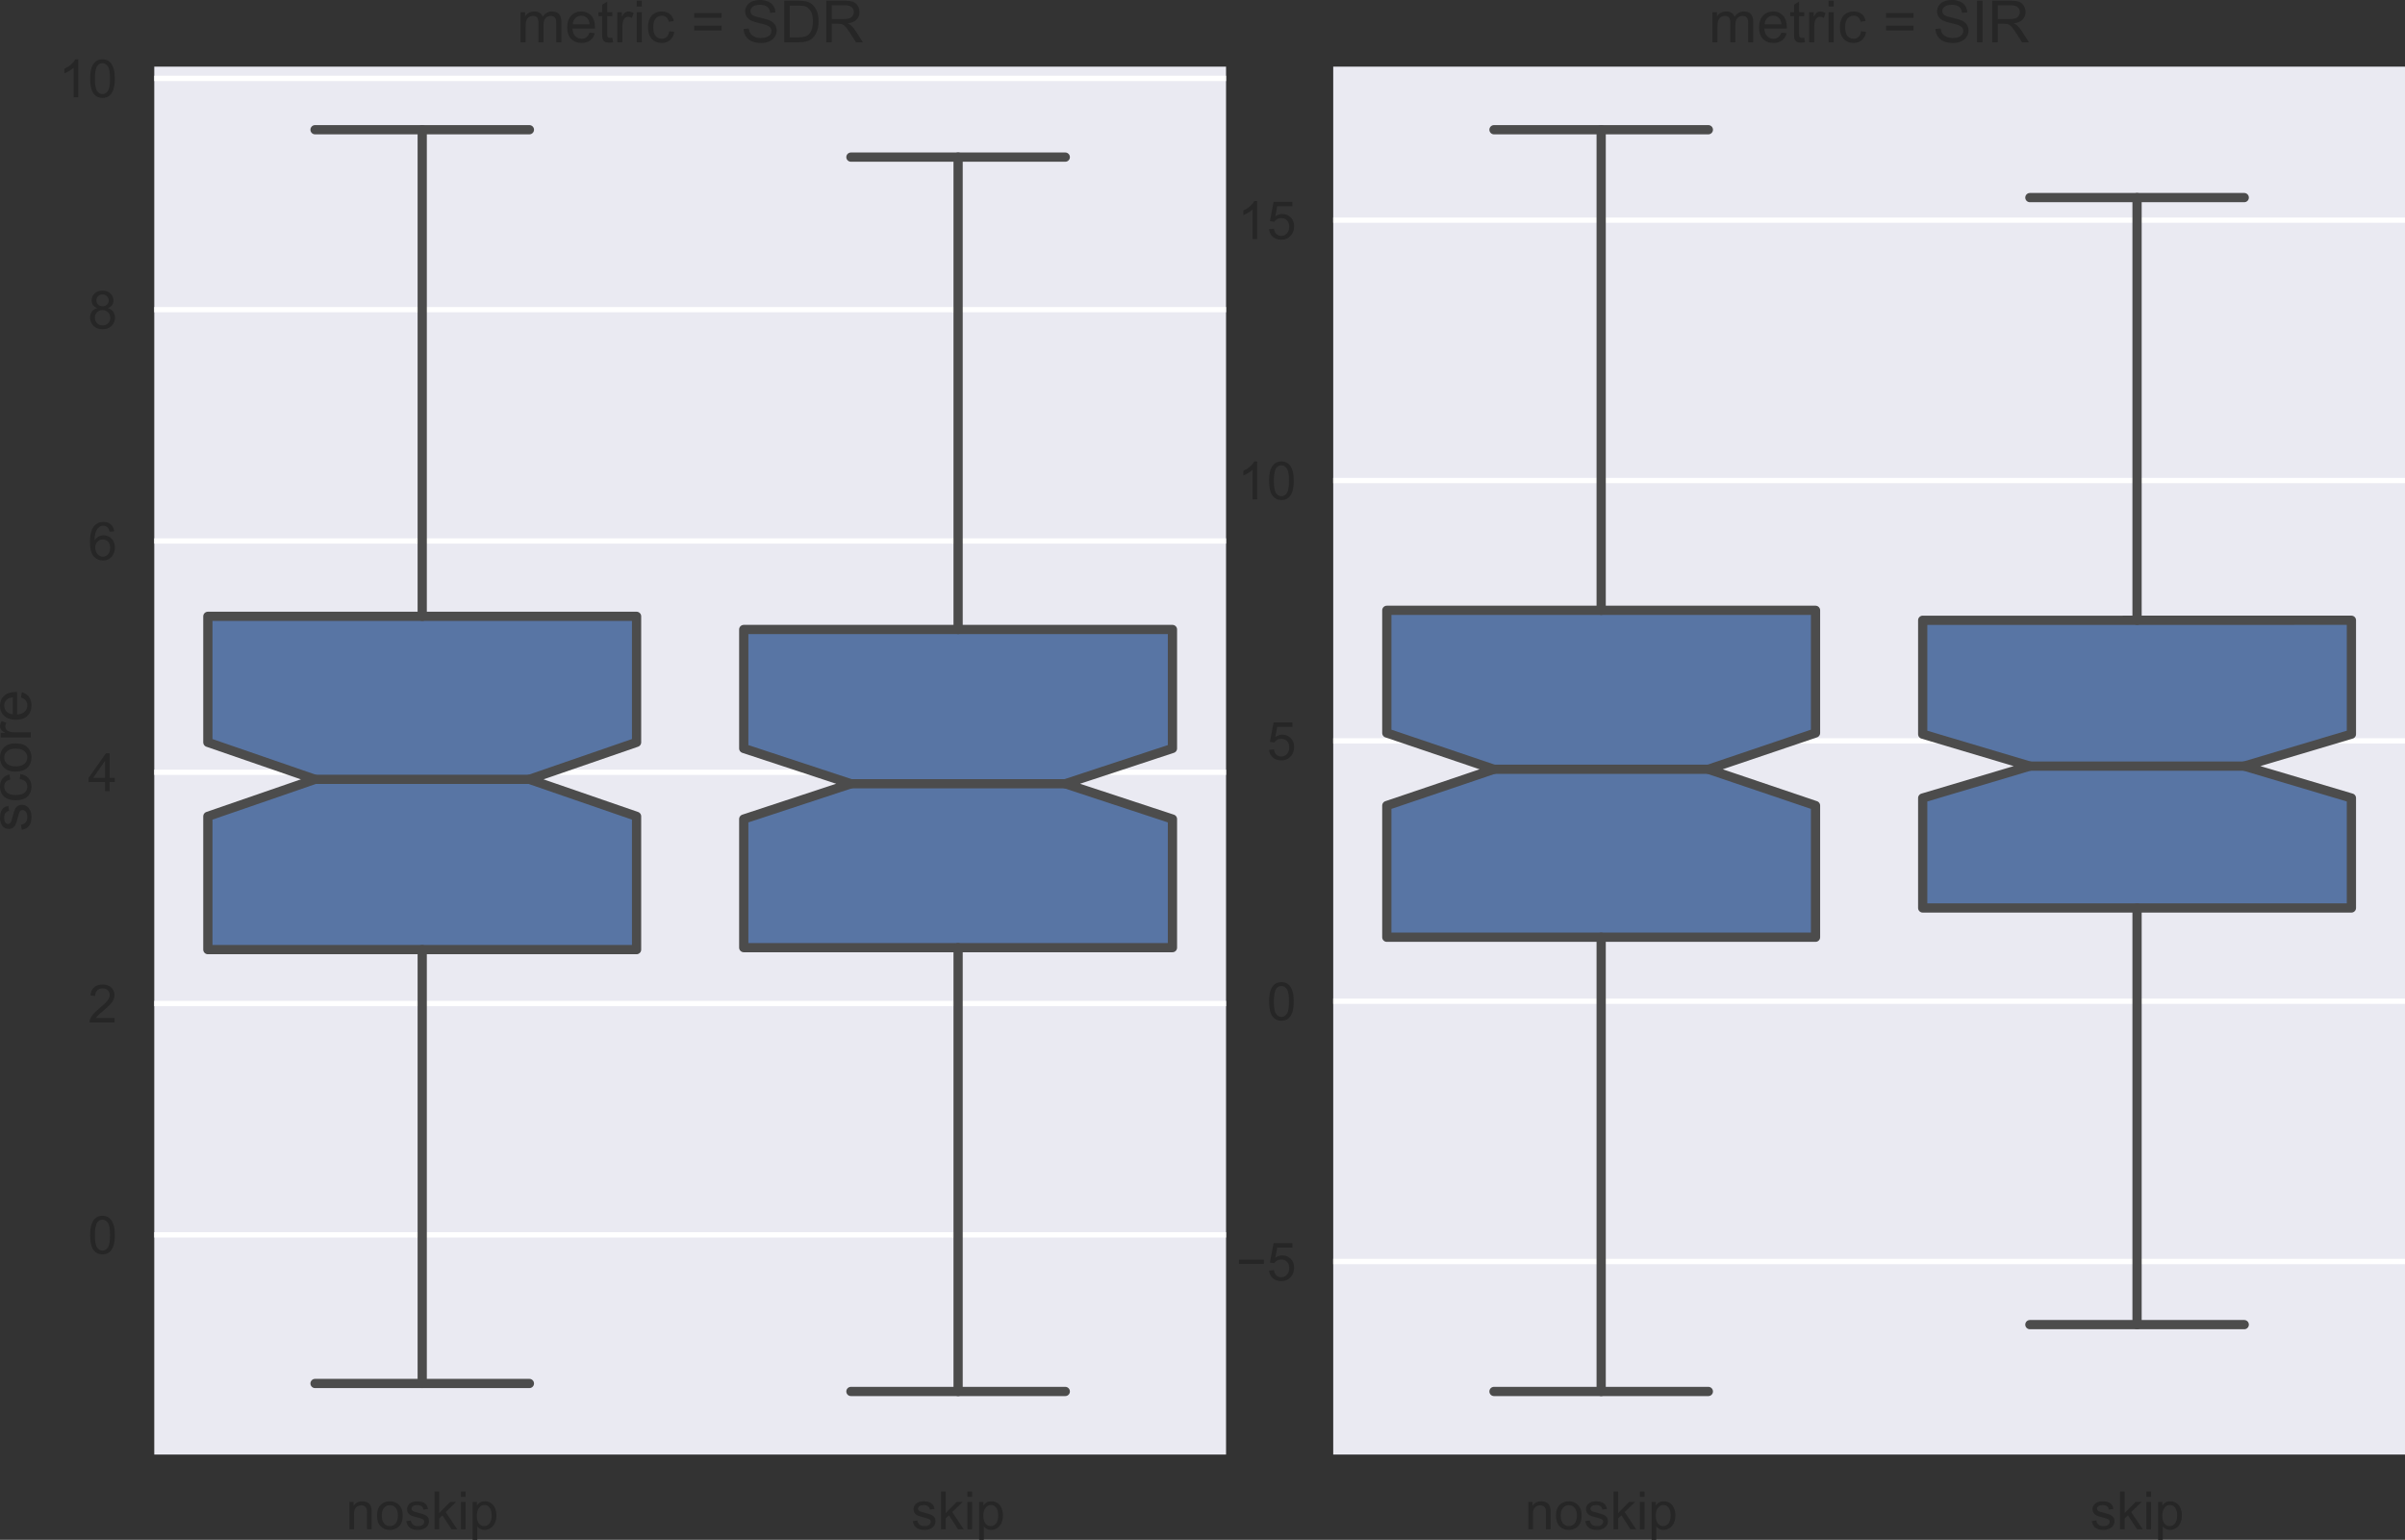 <?xml version="1.0" encoding="UTF-8" standalone="no"?>
<!-- Created with matplotlib (http://matplotlib.org/) -->

<svg
   xmlns:dc="http://purl.org/dc/elements/1.1/"
   xmlns:cc="http://creativecommons.org/ns#"
   xmlns:rdf="http://www.w3.org/1999/02/22-rdf-syntax-ns#"
   xmlns:svg="http://www.w3.org/2000/svg"
   xmlns="http://www.w3.org/2000/svg"
   xmlns:xlink="http://www.w3.org/1999/xlink"
   xmlns:sodipodi="http://sodipodi.sourceforge.net/DTD/sodipodi-0.dtd"
   xmlns:inkscape="http://www.inkscape.org/namespaces/inkscape"
   height="379.163pt"
   version="1.1"
   viewBox="0 0 592.152 379.163"
   width="592.152pt"
   id="svg839"
   sodipodi:docname="boxplot.svg"
   inkscape:version="0.92.3 (2405546, 2018-03-11)">
  <rect x="0" y="0" width="592.152" height="379.163" fill="#333333" stroke="none"/>
  <sodipodi:namedview
     pagecolor="#ffffff"
     bordercolor="#666666"
     borderopacity="1"
     objecttolerance="10"
     gridtolerance="10"
     guidetolerance="10"
     inkscape:pageopacity="0"
     inkscape:pageshadow="2"
     inkscape:window-width="1375"
     inkscape:window-height="869"
     id="namedview841"
     showgrid="false"
     inkscape:zoom="0.83210041"
     inkscape:cx="493.73553"
     inkscape:cy="181.50574"
     inkscape:window-x="57"
     inkscape:window-y="27"
     inkscape:window-maximized="0"
     inkscape:current-layer="figure_1" />
  <defs
     id="defs4"
     style="stroke-linecap:butt;stroke-linejoin:round">
    <style
       type="text/css"
       id="style2">
*{stroke-linecap:butt;stroke-linejoin:round;}
  </style>
  </defs>
  <g
     id="figure_1"
     style="stroke-linecap:butt;stroke-linejoin:round"
     transform="translate(-9.852,-7.026)">
    <g
       id="axes_1"
       style="stroke-linecap:butt;stroke-linejoin:round">
      <g
         id="patch_2"
         style="stroke-linecap:butt;stroke-linejoin:round">
        <path
           d="M 47.836,365.2 H 311.726 V 23.436 H 47.836 Z"
           style="fill:#eaeaf2;stroke-linecap:butt;stroke-linejoin:round"
           id="path9"
           inkscape:connector-curvature="0" />
      </g>
      <g
         id="matplotlib.axis_1"
         style="stroke-linecap:butt;stroke-linejoin:round">
        <g
           id="xtick_1"
           style="stroke-linecap:butt;stroke-linejoin:round">
          <g
             id="line2d_1"
             style="stroke-linecap:butt;stroke-linejoin:round" />
          <g
             id="text_1"
             style="stroke-linecap:butt;stroke-linejoin:round">
            <!-- noskip -->
            <defs
               id="defs19">
              <path
                 d="M 6.594,0 V 51.859 H 14.5 v -7.375 q 5.719,8.547 16.5,8.547 4.688,0 8.625,-1.688 3.938,-1.688 5.891,-4.422 Q 47.469,44.188 48.25,40.438 48.734,37.984 48.734,31.891 V 0 H 39.938 v 31.547 q 0,5.375 -1.031,8.031 -1.016,2.656 -3.625,4.234 -2.609,1.594 -6.125,1.594 -5.625,0 -9.703,-3.562 Q 15.375,38.281 15.375,28.328 V 0 Z"
                 id="ArialMT-6e"
                 inkscape:connector-curvature="0"
                 style="stroke-linecap:butt;stroke-linejoin:round" />
              <path
                 d="m 3.328,25.922 q 0,14.406 8,21.344 6.688,5.766 16.312,5.766 10.688,0 17.469,-7.016 6.797,-7 6.797,-19.359 0,-10 -3,-15.75 -3,-5.734 -8.75,-8.906 Q 34.422,-1.172 27.641,-1.172 16.75,-1.172 10.031,5.812 3.328,12.797 3.328,25.922 Z m 9.031,0 q 0,-9.953 4.344,-14.906 4.344,-4.953 10.938,-4.953 6.547,0 10.891,4.969 4.344,4.984 4.344,15.188 0,9.625 -4.375,14.578 Q 34.125,45.75 27.641,45.75 q -6.594,0 -10.938,-4.938 -4.344,-4.922 -4.344,-14.891 z"
                 id="ArialMT-6f"
                 inkscape:connector-curvature="0"
                 style="stroke-linecap:butt;stroke-linejoin:round" />
              <path
                 d="m 3.078,15.484 8.688,1.359 Q 12.5,11.625 15.844,8.844 19.188,6.062 25.203,6.062 q 6.047,0 8.969,2.453 2.938,2.469 2.938,5.797 0,2.969 -2.594,4.688 Q 32.719,20.172 25.531,21.969 15.875,24.422 12.141,26.203 8.406,27.984 6.469,31.125 q -1.922,3.156 -1.922,6.969 0,3.453 1.578,6.406 1.594,2.969 4.328,4.922 2.047,1.5 5.578,2.547 3.547,1.062 7.609,1.062 6.094,0 10.703,-1.766 4.625,-1.75 6.812,-4.766 2.203,-3 3.031,-8.016 L 35.594,37.312 q -0.578,4 -3.391,6.234 -2.812,2.25 -7.938,2.25 -6.047,0 -8.641,-2 -2.594,-2 -2.594,-4.688 0,-1.703 1.078,-3.078 1.078,-1.406 3.375,-2.344 1.312,-0.484 7.766,-2.234 9.328,-2.5 13,-4.094 3.688,-1.578 5.781,-4.609 2.109,-3.016 2.109,-7.516 0,-4.391 -2.562,-8.281 -2.562,-3.875 -7.406,-6 -4.828,-2.125 -10.922,-2.125 -10.109,0 -15.406,4.203 -5.297,4.203 -6.766,12.453 z"
                 id="ArialMT-73"
                 inkscape:connector-curvature="0"
                 style="stroke-linecap:butt;stroke-linejoin:round" />
              <path
                 d="M 6.641,0 V 71.578 H 15.438 v -40.812 l 20.797,21.094 h 11.375 L 27.781,32.625 49.609,0 H 38.766 L 21.625,26.516 15.438,20.562 V 0 Z"
                 id="ArialMT-6b"
                 inkscape:connector-curvature="0"
                 style="stroke-linecap:butt;stroke-linejoin:round" />
              <path
                 d="M 6.641,61.469 V 71.578 H 15.438 V 61.469 Z M 6.641,0 V 51.859 H 15.438 V 0 Z"
                 id="ArialMT-69"
                 inkscape:connector-curvature="0"
                 style="stroke-linecap:butt;stroke-linejoin:round" />
              <path
                 d="m 6.594,-19.875 v 71.734 h 8 V 45.125 Q 17.438,49.078 21,51.047 q 3.562,1.984 8.641,1.984 6.641,0 11.719,-3.422 5.078,-3.422 7.656,-9.656 2.594,-6.219 2.594,-13.641 0,-7.953 -2.859,-14.328 Q 45.906,5.609 40.453,2.219 35.016,-1.172 29,-1.172 q -4.391,0 -7.891,1.859 Q 17.625,2.547 15.375,5.375 v -25.25 z m 7.953,45.516 q 0,-10.016 4.047,-14.797 4.062,-4.781 9.828,-4.781 5.859,0 10.031,4.953 Q 42.625,15.969 42.625,26.375 q 0,9.906 -4.078,14.828 -4.078,4.938 -9.734,4.938 -5.625,0 -9.953,-5.25 -4.312,-5.25 -4.312,-15.25 z"
                 id="ArialMT-70"
                 inkscape:connector-curvature="0"
                 style="stroke-linecap:butt;stroke-linejoin:round" />
            </defs>
            <g
               style="fill:#262626;stroke-linecap:butt;stroke-linejoin:round"
               transform="matrix(0.13,0,0,-0.13,95.021,383.605)"
               id="g33">
              <use
                 xlink:href="#ArialMT-6e"
                 id="use21"
                 style="stroke-linecap:butt;stroke-linejoin:round"
                 x="0"
                 y="0"
                 width="100%"
                 height="100%" />
              <use
                 x="55.615"
                 xlink:href="#ArialMT-6f"
                 id="use23"
                 style="stroke-linecap:butt;stroke-linejoin:round"
                 y="0"
                 width="100%"
                 height="100%" />
              <use
                 x="111.23"
                 xlink:href="#ArialMT-73"
                 id="use25"
                 style="stroke-linecap:butt;stroke-linejoin:round"
                 y="0"
                 width="100%"
                 height="100%" />
              <use
                 x="161.23"
                 xlink:href="#ArialMT-6b"
                 id="use27"
                 style="stroke-linecap:butt;stroke-linejoin:round"
                 y="0"
                 width="100%"
                 height="100%" />
              <use
                 x="211.23"
                 xlink:href="#ArialMT-69"
                 id="use29"
                 style="stroke-linecap:butt;stroke-linejoin:round"
                 y="0"
                 width="100%"
                 height="100%" />
              <use
                 x="233.447"
                 xlink:href="#ArialMT-70"
                 id="use31"
                 style="stroke-linecap:butt;stroke-linejoin:round"
                 y="0"
                 width="100%"
                 height="100%" />
            </g>
          </g>
        </g>
        <g
           id="xtick_2"
           style="stroke-linecap:butt;stroke-linejoin:round">
          <g
             id="line2d_2"
             style="stroke-linecap:butt;stroke-linejoin:round" />
          <g
             id="text_2"
             style="stroke-linecap:butt;stroke-linejoin:round">
            <!-- skip -->
            <g
               style="fill:#262626;stroke-linecap:butt;stroke-linejoin:round"
               transform="matrix(0.13,0,0,-0.13,234.194,383.605)"
               id="g46">
              <use
                 xlink:href="#ArialMT-73"
                 id="use38"
                 style="stroke-linecap:butt;stroke-linejoin:round"
                 x="0"
                 y="0"
                 width="100%"
                 height="100%" />
              <use
                 x="50"
                 xlink:href="#ArialMT-6b"
                 id="use40"
                 style="stroke-linecap:butt;stroke-linejoin:round"
                 y="0"
                 width="100%"
                 height="100%" />
              <use
                 x="100"
                 xlink:href="#ArialMT-69"
                 id="use42"
                 style="stroke-linecap:butt;stroke-linejoin:round"
                 y="0"
                 width="100%"
                 height="100%" />
              <use
                 x="122.217"
                 xlink:href="#ArialMT-70"
                 id="use44"
                 style="stroke-linecap:butt;stroke-linejoin:round"
                 y="0"
                 width="100%"
                 height="100%" />
            </g>
          </g>
        </g>
      </g>
      <g
         id="matplotlib.axis_2"
         style="stroke-linecap:butt;stroke-linejoin:round">
        <g
           id="ytick_1"
           style="stroke-linecap:butt;stroke-linejoin:round">
          <g
             id="line2d_3"
             style="stroke-linecap:butt;stroke-linejoin:round">
            <path
               clip-path="url(#pfa8bfcc2d1)"
               d="M 47.836,311.099 H 311.726"
               style="fill:none;stroke:#ffffff;stroke-width:1.3;stroke-linecap:round;stroke-linejoin:round"
               id="path73"
               inkscape:connector-curvature="0" />
          </g>
          <g
             id="line2d_4"
             style="stroke-linecap:butt;stroke-linejoin:round" />
          <g
             id="text_4"
             style="stroke-linecap:butt;stroke-linejoin:round">
            <!-- 0 -->
            <defs
               id="defs78">
              <path
                 d="m 4.156,35.297 q 0,12.703 2.609,20.438 2.609,7.75 7.75,11.938 5.156,4.203 12.969,4.203 5.766,0 10.109,-2.328 4.344,-2.312 7.172,-6.688 Q 47.609,58.5 49.219,52.219 q 1.609,-6.266 1.609,-16.922 0,-12.594 -2.594,-20.328 Q 45.656,7.234 40.5,3 35.359,-1.219 27.484,-1.219 q -10.344,0 -16.25,7.422 -7.078,8.938 -7.078,29.094 z m 9.031,0 q 0,-17.625 4.125,-23.469 Q 21.438,6 27.484,6 q 6.062,0 10.188,5.859 4.125,5.859 4.125,23.438 0,17.688 -4.125,23.484 -4.125,5.812 -10.281,5.812 -6.047,0 -9.672,-5.125 Q 13.188,52.938 13.188,35.297 Z"
                 id="ArialMT-30"
                 inkscape:connector-curvature="0"
                 style="stroke-linecap:butt;stroke-linejoin:round" />
            </defs>
            <g
               style="fill:#262626;stroke-linecap:butt;stroke-linejoin:round"
               transform="matrix(0.13,0,0,-0.13,31.507,315.752)"
               id="g82">
              <use
                 xlink:href="#ArialMT-30"
                 id="use80"
                 style="stroke-linecap:butt;stroke-linejoin:round"
                 x="0"
                 y="0"
                 width="100%"
                 height="100%" />
            </g>
          </g>
        </g>
        <g
           id="ytick_2"
           style="stroke-linecap:butt;stroke-linejoin:round">
          <g
             id="line2d_5"
             style="stroke-linecap:butt;stroke-linejoin:round">
            <path
               clip-path="url(#pfa8bfcc2d1)"
               d="M 47.836,254.145 H 311.726"
               style="fill:none;stroke:#ffffff;stroke-width:1.3;stroke-linecap:round;stroke-linejoin:round"
               id="path86"
               inkscape:connector-curvature="0" />
          </g>
          <g
             id="line2d_6"
             style="stroke-linecap:butt;stroke-linejoin:round" />
          <g
             id="text_5"
             style="stroke-linecap:butt;stroke-linejoin:round">
            <!-- 2 -->
            <defs
               id="defs91">
              <path
                 d="M 50.344,8.453 V 0 H 3.031 Q 2.938,3.172 4.047,6.109 5.859,10.938 9.828,15.625 13.812,20.312 21.344,26.469 q 11.672,9.562 15.766,15.156 4.109,5.594 4.109,10.578 0,5.219 -3.75,8.797 -3.734,3.594 -9.734,3.594 -6.344,0 -10.156,-3.812 Q 13.766,56.984 13.719,50.25 L 4.688,51.172 q 0.922,10.109 6.969,15.406 6.062,5.297 16.281,5.297 10.297,0 16.297,-5.719 Q 50.25,60.453 50.25,52 50.25,47.703 48.484,43.547 46.734,39.406 42.656,34.812 38.578,30.219 29.109,22.219 21.188,15.578 18.938,13.203 q -2.234,-2.359 -3.703,-4.75 z"
                 id="ArialMT-32"
                 inkscape:connector-curvature="0"
                 style="stroke-linecap:butt;stroke-linejoin:round" />
            </defs>
            <g
               style="fill:#262626;stroke-linecap:butt;stroke-linejoin:round"
               transform="matrix(0.13,0,0,-0.13,31.507,258.797)"
               id="g95">
              <use
                 xlink:href="#ArialMT-32"
                 id="use93"
                 style="stroke-linecap:butt;stroke-linejoin:round"
                 x="0"
                 y="0"
                 width="100%"
                 height="100%" />
            </g>
          </g>
        </g>
        <g
           id="ytick_3"
           style="stroke-linecap:butt;stroke-linejoin:round">
          <g
             id="line2d_7"
             style="stroke-linecap:butt;stroke-linejoin:round">
            <path
               clip-path="url(#pfa8bfcc2d1)"
               d="M 47.836,197.191 H 311.726"
               style="fill:none;stroke:#ffffff;stroke-width:1.3;stroke-linecap:round;stroke-linejoin:round"
               id="path99"
               inkscape:connector-curvature="0" />
          </g>
          <g
             id="line2d_8"
             style="stroke-linecap:butt;stroke-linejoin:round" />
          <g
             id="text_6"
             style="stroke-linecap:butt;stroke-linejoin:round">
            <!-- 4 -->
            <defs
               id="defs104">
              <path
                 d="m 32.328,0 v 17.141 h -31.062 v 8.062 l 32.672,46.375 h 7.172 v -46.375 h 9.672 v -8.062 H 41.109 V 0 Z m 0,25.203 V 57.469 L 9.906,25.203 Z"
                 id="ArialMT-34"
                 inkscape:connector-curvature="0"
                 style="stroke-linecap:butt;stroke-linejoin:round" />
            </defs>
            <g
               style="fill:#262626;stroke-linecap:butt;stroke-linejoin:round"
               transform="matrix(0.13,0,0,-0.13,31.507,201.843)"
               id="g108">
              <use
                 xlink:href="#ArialMT-34"
                 id="use106"
                 style="stroke-linecap:butt;stroke-linejoin:round"
                 x="0"
                 y="0"
                 width="100%"
                 height="100%" />
            </g>
          </g>
        </g>
        <g
           id="ytick_4"
           style="stroke-linecap:butt;stroke-linejoin:round">
          <g
             id="line2d_9"
             style="stroke-linecap:butt;stroke-linejoin:round">
            <path
               clip-path="url(#pfa8bfcc2d1)"
               d="M 47.836,140.236 H 311.726"
               style="fill:none;stroke:#ffffff;stroke-width:1.3;stroke-linecap:round;stroke-linejoin:round"
               id="path112"
               inkscape:connector-curvature="0" />
          </g>
          <g
             id="line2d_10"
             style="stroke-linecap:butt;stroke-linejoin:round" />
          <g
             id="text_7"
             style="stroke-linecap:butt;stroke-linejoin:round">
            <!-- 6 -->
            <defs
               id="defs117">
              <path
                 d="M 49.75,54.047 41.016,53.375 q -1.172,5.172 -3.312,7.516 -3.578,3.766 -8.797,3.766 -4.203,0 -7.375,-2.344 Q 17.391,59.281 14.984,53.469 12.594,47.656 12.5,36.922 15.672,41.75 20.266,44.094 q 4.594,2.344 9.625,2.344 8.781,0 14.953,-6.469 Q 51.031,33.5 51.031,23.25 51.031,16.5 48.125,10.719 45.219,4.938 40.141,1.859 35.062,-1.219 28.609,-1.219 17.625,-1.219 10.688,6.859 3.766,14.938 3.766,33.5 q 0,20.75 7.656,30.172 6.688,8.203 18.016,8.203 8.453,0 13.844,-4.734 Q 48.688,62.406 49.75,54.047 Z M 13.875,23.188 q 0,-4.531 1.922,-8.688 Q 17.719,10.359 21.188,8.172 24.656,6 28.469,6 q 5.562,0 9.562,4.484 4.016,4.5 4.016,12.219 0,7.422 -3.969,11.688 -3.953,4.281 -9.953,4.281 -5.953,0 -10.109,-4.281 Q 13.875,30.125 13.875,23.188 Z"
                 id="ArialMT-36"
                 inkscape:connector-curvature="0"
                 style="stroke-linecap:butt;stroke-linejoin:round" />
            </defs>
            <g
               style="fill:#262626;stroke-linecap:butt;stroke-linejoin:round"
               transform="matrix(0.13,0,0,-0.13,31.507,144.889)"
               id="g121">
              <use
                 xlink:href="#ArialMT-36"
                 id="use119"
                 style="stroke-linecap:butt;stroke-linejoin:round"
                 x="0"
                 y="0"
                 width="100%"
                 height="100%" />
            </g>
          </g>
        </g>
        <g
           id="ytick_5"
           style="stroke-linecap:butt;stroke-linejoin:round">
          <g
             id="line2d_11"
             style="stroke-linecap:butt;stroke-linejoin:round">
            <path
               clip-path="url(#pfa8bfcc2d1)"
               d="M 47.836,83.282 H 311.726"
               style="fill:none;stroke:#ffffff;stroke-width:1.3;stroke-linecap:round;stroke-linejoin:round"
               id="path125"
               inkscape:connector-curvature="0" />
          </g>
          <g
             id="line2d_12"
             style="stroke-linecap:butt;stroke-linejoin:round" />
          <g
             id="text_8"
             style="stroke-linecap:butt;stroke-linejoin:round">
            <!-- 8 -->
            <defs
               id="defs130">
              <path
                 d="m 17.672,38.812 q -5.469,2.016 -8.109,5.719 -2.625,3.719 -2.625,8.891 0,7.812 5.609,13.125 5.625,5.328 14.938,5.328 9.375,0 15.094,-5.453 5.719,-5.438 5.719,-13.25 0,-4.984 -2.625,-8.672 Q 43.062,40.828 37.75,38.812 q 6.594,-2.141 10.031,-6.938 3.438,-4.781 3.438,-11.422 0,-9.172 -6.5,-15.422 -6.484,-6.25 -17.078,-6.25 -10.594,0 -17.094,6.266 -6.5,6.281 -6.5,15.656 0,6.984 3.547,11.688 3.547,4.719 10.078,6.422 z m -1.75,14.906 q 0,-5.078 3.266,-8.312 3.281,-3.219 8.5,-3.219 5.078,0 8.328,3.188 3.25,3.203 3.25,7.844 0,4.844 -3.359,8.141 -3.344,3.297 -8.312,3.297 -5.031,0 -8.359,-3.234 -3.312,-3.219 -3.312,-7.703 z M 13.094,20.656 q 0,-3.766 1.781,-7.281 Q 16.656,9.859 20.172,7.922 23.688,6 27.734,6 34.031,6 38.125,10.047 q 4.109,4.062 4.109,10.312 0,6.344 -4.219,10.5 -4.219,4.156 -10.578,4.156 -6.203,0 -10.281,-4.109 -4.062,-4.094 -4.062,-10.25 z"
                 id="ArialMT-38"
                 inkscape:connector-curvature="0"
                 style="stroke-linecap:butt;stroke-linejoin:round" />
            </defs>
            <g
               style="fill:#262626;stroke-linecap:butt;stroke-linejoin:round"
               transform="matrix(0.13,0,0,-0.13,31.507,87.935)"
               id="g134">
              <use
                 xlink:href="#ArialMT-38"
                 id="use132"
                 style="stroke-linecap:butt;stroke-linejoin:round"
                 x="0"
                 y="0"
                 width="100%"
                 height="100%" />
            </g>
          </g>
        </g>
        <g
           id="ytick_6"
           style="stroke-linecap:butt;stroke-linejoin:round">
          <g
             id="line2d_13"
             style="stroke-linecap:butt;stroke-linejoin:round">
            <path
               clip-path="url(#pfa8bfcc2d1)"
               d="M 47.836,26.328 H 311.726"
               style="fill:none;stroke:#ffffff;stroke-width:1.3;stroke-linecap:round;stroke-linejoin:round"
               id="path138"
               inkscape:connector-curvature="0" />
          </g>
          <g
             id="line2d_14"
             style="stroke-linecap:butt;stroke-linejoin:round" />
          <g
             id="text_9"
             style="stroke-linecap:butt;stroke-linejoin:round">
            <!-- 10 -->
            <defs
               id="defs143">
              <path
                 d="m 37.25,0 h -8.781 v 56 q -3.172,-3.016 -8.328,-6.047 -5.156,-3.031 -9.25,-4.547 v 8.5 q 7.375,3.469 12.891,8.391 5.516,4.938 7.812,9.578 H 37.25 Z"
                 id="ArialMT-31"
                 inkscape:connector-curvature="0"
                 style="stroke-linecap:butt;stroke-linejoin:round" />
            </defs>
            <g
               style="fill:#262626;stroke-linecap:butt;stroke-linejoin:round"
               transform="matrix(0.13,0,0,-0.13,24.278,30.98)"
               id="g149">
              <use
                 xlink:href="#ArialMT-31"
                 id="use145"
                 style="stroke-linecap:butt;stroke-linejoin:round"
                 x="0"
                 y="0"
                 width="100%"
                 height="100%" />
              <use
                 x="55.615"
                 xlink:href="#ArialMT-30"
                 id="use147"
                 style="stroke-linecap:butt;stroke-linejoin:round"
                 y="0"
                 width="100%"
                 height="100%" />
            </g>
          </g>
        </g>
        <g
           id="text_10"
           style="stroke-linecap:butt;stroke-linejoin:round">
          <!-- score -->
          <defs
             id="defs155">
            <path
               d="m 40.438,19 8.641,-1.125 Q 47.656,8.938 41.812,3.875 35.984,-1.172 27.484,-1.172 16.844,-1.172 10.375,5.781 3.906,12.75 3.906,25.734 q 0,8.391 2.781,14.688 2.781,6.312 8.469,9.453 5.688,3.156 12.391,3.156 8.438,0 13.812,-4.281 5.375,-4.266 6.891,-12.125 l -8.547,-1.328 q -1.219,5.234 -4.328,7.859 -3.094,2.641 -7.5,2.641 -6.641,0 -10.797,-4.766 -4.141,-4.75 -4.141,-15.047 0,-10.453 4,-15.188 Q 20.953,6.062 27.391,6.062 32.562,6.062 36.031,9.234 39.5,12.406 40.438,19 Z"
               id="ArialMT-63"
               inkscape:connector-curvature="0"
               style="stroke-linecap:butt;stroke-linejoin:round" />
            <path
               d="m 6.5,0 v 51.859 h 7.906 V 44 Q 17.438,49.516 20,51.266 q 2.562,1.766 5.641,1.766 4.438,0 9.031,-2.828 l -3.031,-8.156 q -3.219,1.906 -6.438,1.906 -2.891,0 -5.188,-1.734 -2.297,-1.734 -3.266,-4.812 -1.469,-4.688 -1.469,-10.25 V 0 Z"
               id="ArialMT-72"
               inkscape:connector-curvature="0"
               style="stroke-linecap:butt;stroke-linejoin:round" />
          </defs>
          <g
             style="fill:#262626;stroke-linecap:butt;stroke-linejoin:round"
             transform="matrix(0,-0.143,-0.143,0,17.436,211.801)"
             id="g167">
            <use
               xlink:href="#ArialMT-73"
               id="use157"
               style="stroke-linecap:butt;stroke-linejoin:round"
               x="0"
               y="0"
               width="100%"
               height="100%" />
            <use
               x="50"
               xlink:href="#ArialMT-63"
               id="use159"
               style="stroke-linecap:butt;stroke-linejoin:round"
               y="0"
               width="100%"
               height="100%" />
            <use
               x="100"
               xlink:href="#ArialMT-6f"
               id="use161"
               style="stroke-linecap:butt;stroke-linejoin:round"
               y="0"
               width="100%"
               height="100%" />
            <use
               x="155.615"
               xlink:href="#ArialMT-72"
               id="use163"
               style="stroke-linecap:butt;stroke-linejoin:round"
               y="0"
               width="100%"
               height="100%" />
            <path
               id="use165"
               d="m 231.01,16.703 9.078,-1.125 Q 237.947,7.625 232.135,3.219 q -5.812,-4.391 -14.844,-4.391 -11.375,0 -18.047,7 -6.672,7.016 -6.672,19.656 0,13.094 6.734,20.312 6.75,7.234 17.484,7.234 10.406,0 17,-7.078 6.594,-7.078 6.594,-19.922 0,-0.781 -0.047,-2.344 h -38.672 q 0.484,-8.547 4.828,-13.094 4.344,-4.531 10.844,-4.531 4.828,0 8.25,2.531 3.422,2.547 5.422,8.109 z M 202.15,30.906 h 28.953 q -0.578,6.547 -3.312,9.812 -4.203,5.078 -10.891,5.078 -6.062,0 -10.188,-4.047 -4.125,-4.047 -4.562,-10.844 z"
               inkscape:connector-curvature="0"
               style="stroke-linecap:butt;stroke-linejoin:round" />
          </g>
        </g>
      </g>
      <g
         id="patch_3"
         style="stroke-linecap:butt;stroke-linejoin:round">
        <path
           clip-path="url(#pfa8bfcc2d1)"
           d="M 61.031,240.861 H 166.586 v -32.816 l -26.389,-9.111 26.389,-9.111 V 158.795 H 61.031 v 31.029 l 26.389,9.111 -26.389,9.111 z"
           style="fill:#5875a4;stroke:#4c4c4c;stroke-width:2.275;stroke-linecap:butt;stroke-linejoin:miter"
           id="path171"
           inkscape:connector-curvature="0" />
      </g>
      <g
         id="patch_4"
         style="stroke-linecap:butt;stroke-linejoin:round">
        <path
           clip-path="url(#pfa8bfcc2d1)"
           d="m 192.975,240.374 h 105.556 v -31.658 l -26.389,-8.697 26.389,-8.697 v -29.289 H 192.975 v 29.289 l 26.389,8.697 -26.389,8.697 z"
           style="fill:#5875a4;stroke:#4c4c4c;stroke-width:2.275;stroke-linecap:butt;stroke-linejoin:miter"
           id="path174"
           inkscape:connector-curvature="0" />
      </g>
      <g
         id="line2d_15"
         style="stroke-linecap:butt;stroke-linejoin:round">
        <path
           clip-path="url(#pfa8bfcc2d1)"
           d="m 113.809,240.861 v 106.838"
           style="fill:none;stroke:#4c4c4c;stroke-width:2.275;stroke-linecap:round;stroke-linejoin:round"
           id="path177"
           inkscape:connector-curvature="0" />
      </g>
      <g
         id="line2d_16"
         style="stroke-linecap:butt;stroke-linejoin:round">
        <path
           clip-path="url(#pfa8bfcc2d1)"
           d="M 113.809,158.795 V 38.97"
           style="fill:none;stroke:#4c4c4c;stroke-width:2.275;stroke-linecap:round;stroke-linejoin:round"
           id="path180"
           inkscape:connector-curvature="0" />
      </g>
      <g
         id="line2d_17"
         style="stroke-linecap:butt;stroke-linejoin:round">
        <path
           clip-path="url(#pfa8bfcc2d1)"
           d="m 87.42,347.699 h 52.778"
           style="fill:none;stroke:#4c4c4c;stroke-width:2.275;stroke-linecap:round;stroke-linejoin:round"
           id="path183"
           inkscape:connector-curvature="0" />
      </g>
      <g
         id="line2d_18"
         style="stroke-linecap:butt;stroke-linejoin:round">
        <path
           clip-path="url(#pfa8bfcc2d1)"
           d="m 87.42,38.97 h 52.778"
           style="fill:none;stroke:#4c4c4c;stroke-width:2.275;stroke-linecap:round;stroke-linejoin:round"
           id="path186"
           inkscape:connector-curvature="0" />
      </g>
      <g
         id="line2d_19"
         style="stroke-linecap:butt;stroke-linejoin:round">
        <path
           clip-path="url(#pfa8bfcc2d1)"
           d="m 245.753,240.374 v 109.291"
           style="fill:none;stroke:#4c4c4c;stroke-width:2.275;stroke-linecap:round;stroke-linejoin:round"
           id="path189"
           inkscape:connector-curvature="0" />
      </g>
      <g
         id="line2d_20"
         style="stroke-linecap:butt;stroke-linejoin:round">
        <path
           clip-path="url(#pfa8bfcc2d1)"
           d="M 245.753,162.034 V 45.717"
           style="fill:none;stroke:#4c4c4c;stroke-width:2.275;stroke-linecap:round;stroke-linejoin:round"
           id="path192"
           inkscape:connector-curvature="0" />
      </g>
      <g
         id="line2d_21"
         style="stroke-linecap:butt;stroke-linejoin:round">
        <path
           clip-path="url(#pfa8bfcc2d1)"
           d="m 219.364,349.665 h 52.778"
           style="fill:none;stroke:#4c4c4c;stroke-width:2.275;stroke-linecap:round;stroke-linejoin:round"
           id="path195"
           inkscape:connector-curvature="0" />
      </g>
      <g
         id="line2d_22"
         style="stroke-linecap:butt;stroke-linejoin:round">
        <path
           clip-path="url(#pfa8bfcc2d1)"
           d="m 219.364,45.717 h 52.778"
           style="fill:none;stroke:#4c4c4c;stroke-width:2.275;stroke-linecap:round;stroke-linejoin:round"
           id="path198"
           inkscape:connector-curvature="0" />
      </g>
      <g
         id="line2d_23"
         style="stroke-linecap:butt;stroke-linejoin:round">
        <path
           clip-path="url(#pfa8bfcc2d1)"
           d="m 87.42,198.935 h 52.778"
           style="fill:none;stroke:#4c4c4c;stroke-width:2.275;stroke-linecap:round;stroke-linejoin:round"
           id="path201"
           inkscape:connector-curvature="0" />
      </g>
      <g
         id="line2d_24"
         style="stroke-linecap:butt;stroke-linejoin:round">
        <path
           clip-path="url(#pfa8bfcc2d1)"
           d="m 219.364,200.02 h 52.778"
           style="fill:none;stroke:#4c4c4c;stroke-width:2.275;stroke-linecap:round;stroke-linejoin:round"
           id="path204"
           inkscape:connector-curvature="0" />
      </g>
      <g
         id="patch_5"
         style="stroke-linecap:butt;stroke-linejoin:round">
        <path
           d="M 47.836,365.2 V 23.436"
           style="fill:none;stroke-linecap:butt;stroke-linejoin:round"
           id="path207"
           inkscape:connector-curvature="0" />
      </g>
      <g
         id="patch_6"
         style="stroke-linecap:butt;stroke-linejoin:round">
        <path
           d="M 47.836,365.2 H 311.726"
           style="fill:none;stroke-linecap:butt;stroke-linejoin:round"
           id="path210"
           inkscape:connector-curvature="0" />
      </g>
      <g
         id="text_11"
         style="stroke-linecap:butt;stroke-linejoin:round">
        <!-- metric = SDR -->
        <defs
           id="defs218">
          <path
             id="ArialMT-20"
             d=""
             inkscape:connector-curvature="0"
             style="stroke-linecap:butt;stroke-linejoin:round" />
          <path
             d="M 52.828,42.094 H 5.562 v 8.203 h 47.266 z m 0,-21.734 H 5.562 V 28.562 h 47.266 z"
             id="ArialMT-3d"
             inkscape:connector-curvature="0"
             style="stroke-linecap:butt;stroke-linejoin:round" />
          <path
             d="m 4.5,23 8.922,0.781 q 0.641,-5.375 2.953,-8.812 2.328,-3.438 7.203,-5.562 4.891,-2.125 11,-2.125 5.406,0 9.562,1.609 4.156,1.609 6.172,4.406 2.031,2.812 2.031,6.141 0,3.359 -1.953,5.875 -1.953,2.516 -6.438,4.234 -2.891,1.125 -12.75,3.484 -9.859,2.375 -13.812,4.469 -5.141,2.688 -7.656,6.656 -2.5,3.984 -2.5,8.922 0,5.422 3.062,10.125 3.078,4.719 8.984,7.156 5.922,2.438 13.141,2.438 7.953,0 14.031,-2.562 6.094,-2.562 9.359,-7.547 3.266,-4.969 3.516,-11.266 L 50.25,50.734 q -0.734,6.781 -4.969,10.25 -4.219,3.469 -12.469,3.469 -8.594,0 -12.531,-3.156 -3.922,-3.141 -3.922,-7.578 0,-3.859 2.781,-6.359 2.734,-2.484 14.281,-5.094 11.547,-2.609 15.844,-4.562 6.25,-2.891 9.219,-7.312 2.984,-4.406 2.984,-10.172 0,-5.719 -3.266,-10.781 -3.266,-5.047 -9.406,-7.859 -6.125,-2.797 -13.781,-2.797 -9.719,0 -16.297,2.828 Q 12.156,4.438 8.422,10.125 4.688,15.828 4.5,23 Z"
             id="ArialMT-53"
             inkscape:connector-curvature="0"
             style="stroke-linecap:butt;stroke-linejoin:round" />
          <path
             d="M 7.719,0 V 71.578 H 32.375 q 8.344,0 12.75,-1.016 6.141,-1.422 10.484,-5.125 5.672,-4.797 8.469,-12.25 2.812,-7.438 2.812,-17 0,-8.156 -1.906,-14.453 -1.891,-6.297 -4.875,-10.438 -2.984,-4.125 -6.531,-6.5 Q 50.047,2.438 45.047,1.219 40.047,0 33.547,0 Z m 9.469,8.453 h 15.281 q 7.078,0 11.109,1.312 4.031,1.312 6.422,3.719 3.375,3.359 5.25,9.047 1.875,5.688 1.875,13.797 0,11.234 -3.688,17.266 -3.688,6.031 -8.953,8.078 -3.812,1.469 -12.25,1.469 H 17.188 Z"
             id="ArialMT-44"
             inkscape:connector-curvature="0"
             style="stroke-linecap:butt;stroke-linejoin:round" />
          <path
             d="M 7.859,0 V 71.578 H 39.594 q 9.578,0 14.547,-1.938 4.984,-1.922 7.969,-6.812 2.984,-4.875 2.984,-10.781 0,-7.609 -4.938,-12.844 Q 55.219,33.984 44.922,32.562 48.688,30.766 50.641,29 54.781,25.203 58.5,19.484 L 70.953,0 H 59.031 L 49.562,14.891 Q 45.406,21.344 42.719,24.75 q -2.672,3.422 -4.797,4.781 -2.125,1.375 -4.328,1.922 -1.609,0.328 -5.266,0.328 h -11 V 0 Z m 9.469,39.984 h 20.375 q 6.484,0 10.141,1.344 3.672,1.344 5.578,4.297 1.906,2.953 1.906,6.422 0,5.078 -3.688,8.344 -3.688,3.281 -11.656,3.281 h -22.656 z"
             id="ArialMT-52"
             inkscape:connector-curvature="0"
             style="stroke-linecap:butt;stroke-linejoin:round" />
        </defs>
        <g
           style="fill:#262626;stroke-linecap:butt;stroke-linejoin:round"
           transform="matrix(0.143,0,0,-0.143,137.073,17.436)"
           id="g244">
          <path
             id="use220"
             d="m 6.594,0 v 51.859 h 7.859 v -7.281 q 2.438,3.812 6.484,6.125 4.062,2.328 9.234,2.328 5.766,0 9.453,-2.391 3.688,-2.391 5.203,-6.688 6.156,9.078 16.016,9.078 7.719,0 11.859,-4.281 4.156,-4.266 4.156,-13.156 V 0 h -8.75 v 32.672 q 0,5.266 -0.859,7.578 -0.844,2.328 -3.094,3.734 -2.234,1.422 -5.266,1.422 -5.469,0 -9.094,-3.641 Q 46.188,38.141 46.188,30.125 V 0 h -8.781 v 33.688 q 0,5.859 -2.156,8.781 -2.141,2.938 -7.031,2.938 -3.703,0 -6.859,-1.953 Q 18.219,41.5 16.797,37.734 15.375,33.984 15.375,26.906 V 0 Z"
             inkscape:connector-curvature="0"
             style="stroke-linecap:butt;stroke-linejoin:round" />
          <path
             id="use222"
             d="m 125.395,16.703 9.078,-1.125 Q 132.332,7.625 126.52,3.219 q -5.812,-4.391 -14.844,-4.391 -11.375,0 -18.047,7 -6.672,7.016 -6.672,19.656 0,13.094 6.734,20.312 6.75,7.234 17.484,7.234 10.406,0 17,-7.078 6.594,-7.078 6.594,-19.922 0,-0.781 -0.047,-2.344 H 96.051 q 0.484,-8.547 4.828,-13.094 4.344,-4.531 10.844,-4.531 4.828,0 8.25,2.531 3.422,2.547 5.422,8.109 z M 96.535,30.906 h 28.953 q -0.578,6.547 -3.312,9.812 -4.203,5.078 -10.891,5.078 -6.062,0 -10.188,-4.047 -4.125,-4.047 -4.563,-10.844 z"
             inkscape:connector-curvature="0"
             style="stroke-linecap:butt;stroke-linejoin:round" />
          <path
             id="use224"
             d="m 164.697,7.859 1.266,-7.766 q -3.703,-0.781 -6.641,-0.781 -4.781,0 -7.422,1.516 -2.625,1.516 -3.703,3.984 -1.078,2.469 -1.078,10.375 v 29.828 h -6.438 v 6.844 h 6.438 v 12.844 l 8.734,5.266 V 51.859 h 8.844 v -6.844 h -8.844 v -30.312 q 0,-3.766 0.469,-4.844 0.469,-1.062 1.516,-1.703 1.047,-0.641 3,-0.641 1.469,0 3.859,0.344 z"
             inkscape:connector-curvature="0"
             style="stroke-linecap:butt;stroke-linejoin:round" />
          <use
             x="166.699"
             xlink:href="#ArialMT-72"
             id="use226"
             style="stroke-linecap:butt;stroke-linejoin:round"
             y="0"
             width="100%"
             height="100%" />
          <use
             x="200"
             xlink:href="#ArialMT-69"
             id="use228"
             style="stroke-linecap:butt;stroke-linejoin:round"
             y="0"
             width="100%"
             height="100%" />
          <use
             x="222.217"
             xlink:href="#ArialMT-63"
             id="use230"
             style="stroke-linecap:butt;stroke-linejoin:round"
             y="0"
             width="100%"
             height="100%" />
          <use
             x="272.217"
             xlink:href="#ArialMT-20"
             id="use232"
             style="stroke-linecap:butt;stroke-linejoin:round"
             y="0"
             width="100%"
             height="100%" />
          <use
             x="300"
             xlink:href="#ArialMT-3d"
             id="use234"
             style="stroke-linecap:butt;stroke-linejoin:round"
             y="0"
             width="100%"
             height="100%" />
          <use
             x="358.398"
             xlink:href="#ArialMT-20"
             id="use236"
             style="stroke-linecap:butt;stroke-linejoin:round"
             y="0"
             width="100%"
             height="100%" />
          <use
             x="386.182"
             xlink:href="#ArialMT-53"
             id="use238"
             style="stroke-linecap:butt;stroke-linejoin:round"
             y="0"
             width="100%"
             height="100%" />
          <use
             x="452.881"
             xlink:href="#ArialMT-44"
             id="use240"
             style="stroke-linecap:butt;stroke-linejoin:round"
             y="0"
             width="100%"
             height="100%" />
          <use
             x="525.098"
             xlink:href="#ArialMT-52"
             id="use242"
             style="stroke-linecap:butt;stroke-linejoin:round"
             y="0"
             width="100%"
             height="100%" />
        </g>
      </g>
    </g>
    <g
       id="axes_2"
       style="stroke-linecap:butt;stroke-linejoin:round">
      <g
         id="patch_7"
         style="stroke-linecap:butt;stroke-linejoin:round">
        <path
           d="m 338.114,365.2 h 263.889 V 23.436 h -263.889 z"
           style="fill:#eaeaf2;stroke-linecap:butt;stroke-linejoin:round"
           id="path248"
           inkscape:connector-curvature="0" />
      </g>
      <g
         id="matplotlib.axis_3"
         style="stroke-linecap:butt;stroke-linejoin:round">
        <g
           id="xtick_3"
           style="stroke-linecap:butt;stroke-linejoin:round">
          <g
             id="line2d_25"
             style="stroke-linecap:butt;stroke-linejoin:round" />
          <g
             id="text_12"
             style="stroke-linecap:butt;stroke-linejoin:round">
            <!-- noskip -->
            <g
               style="fill:#262626;stroke-linecap:butt;stroke-linejoin:round"
               transform="matrix(0.13,0,0,-0.13,385.299,383.605)"
               id="g264">
              <use
                 xlink:href="#ArialMT-6e"
                 id="use252"
                 style="stroke-linecap:butt;stroke-linejoin:round"
                 x="0"
                 y="0"
                 width="100%"
                 height="100%" />
              <use
                 x="55.615"
                 xlink:href="#ArialMT-6f"
                 id="use254"
                 style="stroke-linecap:butt;stroke-linejoin:round"
                 y="0"
                 width="100%"
                 height="100%" />
              <use
                 x="111.23"
                 xlink:href="#ArialMT-73"
                 id="use256"
                 style="stroke-linecap:butt;stroke-linejoin:round"
                 y="0"
                 width="100%"
                 height="100%" />
              <use
                 x="161.23"
                 xlink:href="#ArialMT-6b"
                 id="use258"
                 style="stroke-linecap:butt;stroke-linejoin:round"
                 y="0"
                 width="100%"
                 height="100%" />
              <use
                 x="211.23"
                 xlink:href="#ArialMT-69"
                 id="use260"
                 style="stroke-linecap:butt;stroke-linejoin:round"
                 y="0"
                 width="100%"
                 height="100%" />
              <use
                 x="233.447"
                 xlink:href="#ArialMT-70"
                 id="use262"
                 style="stroke-linecap:butt;stroke-linejoin:round"
                 y="0"
                 width="100%"
                 height="100%" />
            </g>
          </g>
        </g>
        <g
           id="xtick_4"
           style="stroke-linecap:butt;stroke-linejoin:round">
          <g
             id="line2d_26"
             style="stroke-linecap:butt;stroke-linejoin:round" />
          <g
             id="text_13"
             style="stroke-linecap:butt;stroke-linejoin:round">
            <!-- skip -->
            <g
               style="fill:#262626;stroke-linecap:butt;stroke-linejoin:round"
               transform="matrix(0.13,0,0,-0.13,524.473,383.605)"
               id="g277">
              <use
                 xlink:href="#ArialMT-73"
                 id="use269"
                 style="stroke-linecap:butt;stroke-linejoin:round"
                 x="0"
                 y="0"
                 width="100%"
                 height="100%" />
              <use
                 x="50"
                 xlink:href="#ArialMT-6b"
                 id="use271"
                 style="stroke-linecap:butt;stroke-linejoin:round"
                 y="0"
                 width="100%"
                 height="100%" />
              <use
                 x="100"
                 xlink:href="#ArialMT-69"
                 id="use273"
                 style="stroke-linecap:butt;stroke-linejoin:round"
                 y="0"
                 width="100%"
                 height="100%" />
              <use
                 x="122.217"
                 xlink:href="#ArialMT-70"
                 id="use275"
                 style="stroke-linecap:butt;stroke-linejoin:round"
                 y="0"
                 width="100%"
                 height="100%" />
            </g>
          </g>
        </g>
      </g>
      <g
         id="matplotlib.axis_4"
         style="stroke-linecap:butt;stroke-linejoin:round">
        <g
           id="ytick_7"
           style="stroke-linecap:butt;stroke-linejoin:round">
          <g
             id="line2d_27"
             style="stroke-linecap:butt;stroke-linejoin:round">
            <path
               clip-path="url(#pa6c196de01)"
               d="m 338.114,317.671 h 263.889"
               style="fill:none;stroke:#ffffff;stroke-width:1.3;stroke-linecap:round;stroke-linejoin:round"
               id="path297"
               inkscape:connector-curvature="0" />
          </g>
          <g
             id="line2d_28"
             style="stroke-linecap:butt;stroke-linejoin:round" />
          <g
             id="text_15"
             style="stroke-linecap:butt;stroke-linejoin:round">
            <!-- −5 -->
            <defs
               id="defs303">
              <path
                 d="M 52.828,31.203 H 5.562 v 8.203 h 47.266 z"
                 id="ArialMT-2212"
                 inkscape:connector-curvature="0"
                 style="stroke-linecap:butt;stroke-linejoin:round" />
              <path
                 d="M 4.156,18.75 13.375,19.531 Q 14.406,12.797 18.141,9.391 21.875,6 27.156,6 33.5,6 37.891,10.781 42.281,15.578 42.281,23.484 42.281,31 38.062,35.344 33.844,39.703 27,39.703 q -4.25,0 -7.672,-1.938 -3.406,-1.922 -5.359,-5 l -8.25,1.078 6.922,36.766 H 48.25 v -8.406 H 19.672 L 15.828,42.969 q 6.438,4.5 13.516,4.5 9.375,0 15.812,-6.5 6.453,-6.5 6.453,-16.703 0,-9.719 -5.656,-16.797 -6.891,-8.688 -18.797,-8.688 -9.766,0 -15.953,5.469 Q 5.031,9.719 4.156,18.75 Z"
                 id="ArialMT-35"
                 inkscape:connector-curvature="0"
                 style="stroke-linecap:butt;stroke-linejoin:round" />
            </defs>
            <g
               style="fill:#262626;stroke-linecap:butt;stroke-linejoin:round"
               transform="matrix(0.13,0,0,-0.13,314.192,322.324)"
               id="g309">
              <use
                 xlink:href="#ArialMT-2212"
                 id="use305"
                 style="stroke-linecap:butt;stroke-linejoin:round"
                 x="0"
                 y="0"
                 width="100%"
                 height="100%" />
              <use
                 x="58.398"
                 xlink:href="#ArialMT-35"
                 id="use307"
                 style="stroke-linecap:butt;stroke-linejoin:round"
                 y="0"
                 width="100%"
                 height="100%" />
            </g>
          </g>
        </g>
        <g
           id="ytick_8"
           style="stroke-linecap:butt;stroke-linejoin:round">
          <g
             id="line2d_29"
             style="stroke-linecap:butt;stroke-linejoin:round">
            <path
               clip-path="url(#pa6c196de01)"
               d="m 338.114,253.563 h 263.889"
               style="fill:none;stroke:#ffffff;stroke-width:1.3;stroke-linecap:round;stroke-linejoin:round"
               id="path313"
               inkscape:connector-curvature="0" />
          </g>
          <g
             id="line2d_30"
             style="stroke-linecap:butt;stroke-linejoin:round" />
          <g
             id="text_16"
             style="stroke-linecap:butt;stroke-linejoin:round">
            <!-- 0 -->
            <g
               style="fill:#262626;stroke-linecap:butt;stroke-linejoin:round"
               transform="matrix(0.13,0,0,-0.13,321.785,258.216)"
               id="g319">
              <use
                 xlink:href="#ArialMT-30"
                 id="use317"
                 style="stroke-linecap:butt;stroke-linejoin:round"
                 x="0"
                 y="0"
                 width="100%"
                 height="100%" />
            </g>
          </g>
        </g>
        <g
           id="ytick_9"
           style="stroke-linecap:butt;stroke-linejoin:round">
          <g
             id="line2d_31"
             style="stroke-linecap:butt;stroke-linejoin:round">
            <path
               clip-path="url(#pa6c196de01)"
               d="m 338.114,189.455 h 263.889"
               style="fill:none;stroke:#ffffff;stroke-width:1.3;stroke-linecap:round;stroke-linejoin:round"
               id="path323"
               inkscape:connector-curvature="0" />
          </g>
          <g
             id="line2d_32"
             style="stroke-linecap:butt;stroke-linejoin:round" />
          <g
             id="text_17"
             style="stroke-linecap:butt;stroke-linejoin:round">
            <!-- 5 -->
            <g
               style="fill:#262626;stroke-linecap:butt;stroke-linejoin:round"
               transform="matrix(0.13,0,0,-0.13,321.785,194.108)"
               id="g329">
              <use
                 xlink:href="#ArialMT-35"
                 id="use327"
                 style="stroke-linecap:butt;stroke-linejoin:round"
                 x="0"
                 y="0"
                 width="100%"
                 height="100%" />
            </g>
          </g>
        </g>
        <g
           id="ytick_10"
           style="stroke-linecap:butt;stroke-linejoin:round">
          <g
             id="line2d_33"
             style="stroke-linecap:butt;stroke-linejoin:round">
            <path
               clip-path="url(#pa6c196de01)"
               d="m 338.114,125.348 h 263.889"
               style="fill:none;stroke:#ffffff;stroke-width:1.3;stroke-linecap:round;stroke-linejoin:round"
               id="path333"
               inkscape:connector-curvature="0" />
          </g>
          <g
             id="line2d_34"
             style="stroke-linecap:butt;stroke-linejoin:round" />
          <g
             id="text_18"
             style="stroke-linecap:butt;stroke-linejoin:round">
            <!-- 10 -->
            <g
               style="fill:#262626;stroke-linecap:butt;stroke-linejoin:round"
               transform="matrix(0.13,0,0,-0.13,314.556,130)"
               id="g341">
              <use
                 xlink:href="#ArialMT-31"
                 id="use337"
                 style="stroke-linecap:butt;stroke-linejoin:round"
                 x="0"
                 y="0"
                 width="100%"
                 height="100%" />
              <use
                 x="55.615"
                 xlink:href="#ArialMT-30"
                 id="use339"
                 style="stroke-linecap:butt;stroke-linejoin:round"
                 y="0"
                 width="100%"
                 height="100%" />
            </g>
          </g>
        </g>
        <g
           id="ytick_11"
           style="stroke-linecap:butt;stroke-linejoin:round">
          <g
             id="line2d_35"
             style="stroke-linecap:butt;stroke-linejoin:round">
            <path
               clip-path="url(#pa6c196de01)"
               d="m 338.114,61.24 h 263.889"
               style="fill:none;stroke:#ffffff;stroke-width:1.3;stroke-linecap:round;stroke-linejoin:round"
               id="path345"
               inkscape:connector-curvature="0" />
          </g>
          <g
             id="line2d_36"
             style="stroke-linecap:butt;stroke-linejoin:round" />
          <g
             id="text_19"
             style="stroke-linecap:butt;stroke-linejoin:round">
            <!-- 15 -->
            <g
               style="fill:#262626;stroke-linecap:butt;stroke-linejoin:round"
               transform="matrix(0.13,0,0,-0.13,314.556,65.892)"
               id="g353">
              <use
                 xlink:href="#ArialMT-31"
                 id="use349"
                 style="stroke-linecap:butt;stroke-linejoin:round"
                 x="0"
                 y="0"
                 width="100%"
                 height="100%" />
              <use
                 x="55.615"
                 xlink:href="#ArialMT-35"
                 id="use351"
                 style="stroke-linecap:butt;stroke-linejoin:round"
                 y="0"
                 width="100%"
                 height="100%" />
            </g>
          </g>
        </g>
      </g>
      <g
         id="patch_8"
         style="stroke-linecap:butt;stroke-linejoin:round">
        <path
           clip-path="url(#pa6c196de01)"
           d="m 351.309,237.814 h 105.556 v -32.422 l -26.389,-8.937 26.389,-8.937 V 157.312 H 351.309 v 30.206 l 26.389,8.937 -26.389,8.937 z"
           style="fill:#5875a4;stroke:#4c4c4c;stroke-width:2.275;stroke-linecap:butt;stroke-linejoin:miter"
           id="path358"
           inkscape:connector-curvature="0" />
      </g>
      <g
         id="patch_9"
         style="stroke-linecap:butt;stroke-linejoin:round">
        <path
           clip-path="url(#pa6c196de01)"
           d="M 483.254,230.605 H 588.809 v -27.068 l -26.389,-7.865 26.389,-7.865 v -28.045 H 483.254 v 28.045 l 26.389,7.865 -26.389,7.865 z"
           style="fill:#5875a4;stroke:#4c4c4c;stroke-width:2.275;stroke-linecap:butt;stroke-linejoin:miter"
           id="path361"
           inkscape:connector-curvature="0" />
      </g>
      <g
         id="line2d_37"
         style="stroke-linecap:butt;stroke-linejoin:round">
        <path
           clip-path="url(#pa6c196de01)"
           d="M 404.087,237.814 V 349.665"
           style="fill:none;stroke:#4c4c4c;stroke-width:2.275;stroke-linecap:round;stroke-linejoin:round"
           id="path364"
           inkscape:connector-curvature="0" />
      </g>
      <g
         id="line2d_38"
         style="stroke-linecap:butt;stroke-linejoin:round">
        <path
           clip-path="url(#pa6c196de01)"
           d="M 404.087,157.312 V 38.97"
           style="fill:none;stroke:#4c4c4c;stroke-width:2.275;stroke-linecap:round;stroke-linejoin:round"
           id="path367"
           inkscape:connector-curvature="0" />
      </g>
      <g
         id="line2d_39"
         style="stroke-linecap:butt;stroke-linejoin:round">
        <path
           clip-path="url(#pa6c196de01)"
           d="m 377.698,349.665 h 52.778"
           style="fill:none;stroke:#4c4c4c;stroke-width:2.275;stroke-linecap:round;stroke-linejoin:round"
           id="path370"
           inkscape:connector-curvature="0" />
      </g>
      <g
         id="line2d_40"
         style="stroke-linecap:butt;stroke-linejoin:round">
        <path
           clip-path="url(#pa6c196de01)"
           d="m 377.698,38.97 h 52.778"
           style="fill:none;stroke:#4c4c4c;stroke-width:2.275;stroke-linecap:round;stroke-linejoin:round"
           id="path373"
           inkscape:connector-curvature="0" />
      </g>
      <g
         id="line2d_41"
         style="stroke-linecap:butt;stroke-linejoin:round">
        <path
           clip-path="url(#pa6c196de01)"
           d="M 536.031,230.605 V 333.207"
           style="fill:none;stroke:#4c4c4c;stroke-width:2.275;stroke-linecap:round;stroke-linejoin:round"
           id="path376"
           inkscape:connector-curvature="0" />
      </g>
      <g
         id="line2d_42"
         style="stroke-linecap:butt;stroke-linejoin:round">
        <path
           clip-path="url(#pa6c196de01)"
           d="M 536.031,159.763 V 55.682"
           style="fill:none;stroke:#4c4c4c;stroke-width:2.275;stroke-linecap:round;stroke-linejoin:round"
           id="path379"
           inkscape:connector-curvature="0" />
      </g>
      <g
         id="line2d_43"
         style="stroke-linecap:butt;stroke-linejoin:round">
        <path
           clip-path="url(#pa6c196de01)"
           d="m 509.643,333.207 h 52.778"
           style="fill:none;stroke:#4c4c4c;stroke-width:2.275;stroke-linecap:round;stroke-linejoin:round"
           id="path382"
           inkscape:connector-curvature="0" />
      </g>
      <g
         id="line2d_44"
         style="stroke-linecap:butt;stroke-linejoin:round">
        <path
           clip-path="url(#pa6c196de01)"
           d="m 509.643,55.682 h 52.778"
           style="fill:none;stroke:#4c4c4c;stroke-width:2.275;stroke-linecap:round;stroke-linejoin:round"
           id="path385"
           inkscape:connector-curvature="0" />
      </g>
      <g
         id="line2d_45"
         style="stroke-linecap:butt;stroke-linejoin:round">
        <path
           clip-path="url(#pa6c196de01)"
           d="m 377.698,196.455 h 52.778"
           style="fill:none;stroke:#4c4c4c;stroke-width:2.275;stroke-linecap:round;stroke-linejoin:round"
           id="path388"
           inkscape:connector-curvature="0" />
      </g>
      <g
         id="line2d_46"
         style="stroke-linecap:butt;stroke-linejoin:round">
        <path
           clip-path="url(#pa6c196de01)"
           d="m 509.643,195.672 h 52.778"
           style="fill:none;stroke:#4c4c4c;stroke-width:2.275;stroke-linecap:round;stroke-linejoin:round"
           id="path391"
           inkscape:connector-curvature="0" />
      </g>
      <g
         id="patch_10"
         style="stroke-linecap:butt;stroke-linejoin:round">
        <path
           d="M 338.114,365.2 V 23.436"
           style="fill:none;stroke-linecap:butt;stroke-linejoin:round"
           id="path394"
           inkscape:connector-curvature="0" />
      </g>
      <g
         id="patch_11"
         style="stroke-linecap:butt;stroke-linejoin:round">
        <path
           d="m 338.114,365.2 h 263.889"
           style="fill:none;stroke-linecap:butt;stroke-linejoin:round"
           id="path397"
           inkscape:connector-curvature="0" />
      </g>
      <g
         id="text_20"
         style="stroke-linecap:butt;stroke-linejoin:round">
        <!-- metric = SIR -->
        <defs
           id="defs401">
          <path
             d="m 9.328,0 v 71.578 h 9.469 V 0 Z"
             id="ArialMT-49"
             inkscape:connector-curvature="0"
             style="stroke-linecap:butt;stroke-linejoin:round" />
        </defs>
        <g
           style="fill:#262626;stroke-linecap:butt;stroke-linejoin:round"
           transform="matrix(0.143,0,0,-0.143,430.529,17.436)"
           id="g427">
          <path
             id="use403"
             d="m 6.594,0 v 51.859 h 7.859 v -7.281 q 2.438,3.812 6.484,6.125 4.062,2.328 9.234,2.328 5.766,0 9.453,-2.391 3.688,-2.391 5.203,-6.688 6.156,9.078 16.016,9.078 7.719,0 11.859,-4.281 4.156,-4.266 4.156,-13.156 V 0 h -8.75 v 32.672 q 0,5.266 -0.859,7.578 -0.844,2.328 -3.094,3.734 -2.234,1.422 -5.266,1.422 -5.469,0 -9.094,-3.641 Q 46.188,38.141 46.188,30.125 V 0 h -8.781 v 33.688 q 0,5.859 -2.156,8.781 -2.141,2.938 -7.031,2.938 -3.703,0 -6.859,-1.953 Q 18.219,41.5 16.797,37.734 15.375,33.984 15.375,26.906 V 0 Z"
             inkscape:connector-curvature="0"
             style="stroke-linecap:butt;stroke-linejoin:round" />
          <path
             id="use405"
             d="m 125.395,16.703 9.078,-1.125 Q 132.332,7.625 126.52,3.219 q -5.812,-4.391 -14.844,-4.391 -11.375,0 -18.047,7 -6.672,7.016 -6.672,19.656 0,13.094 6.734,20.312 6.75,7.234 17.484,7.234 10.406,0 17,-7.078 6.594,-7.078 6.594,-19.922 0,-0.781 -0.047,-2.344 H 96.051 q 0.484,-8.547 4.828,-13.094 4.344,-4.531 10.844,-4.531 4.828,0 8.25,2.531 3.422,2.547 5.422,8.109 z M 96.535,30.906 h 28.953 q -0.578,6.547 -3.312,9.812 -4.203,5.078 -10.891,5.078 -6.062,0 -10.188,-4.047 -4.125,-4.047 -4.563,-10.844 z"
             inkscape:connector-curvature="0"
             style="stroke-linecap:butt;stroke-linejoin:round" />
          <path
             id="use407"
             d="m 164.697,7.859 1.266,-7.766 q -3.703,-0.781 -6.641,-0.781 -4.781,0 -7.422,1.516 -2.625,1.516 -3.703,3.984 -1.078,2.469 -1.078,10.375 v 29.828 h -6.438 v 6.844 h 6.438 v 12.844 l 8.734,5.266 V 51.859 h 8.844 v -6.844 h -8.844 v -30.312 q 0,-3.766 0.469,-4.844 0.469,-1.062 1.516,-1.703 1.047,-0.641 3,-0.641 1.469,0 3.859,0.344 z"
             inkscape:connector-curvature="0"
             style="stroke-linecap:butt;stroke-linejoin:round" />
          <use
             x="166.699"
             xlink:href="#ArialMT-72"
             id="use409"
             style="stroke-linecap:butt;stroke-linejoin:round"
             y="0"
             width="100%"
             height="100%" />
          <use
             x="200"
             xlink:href="#ArialMT-69"
             id="use411"
             style="stroke-linecap:butt;stroke-linejoin:round"
             y="0"
             width="100%"
             height="100%" />
          <use
             x="222.217"
             xlink:href="#ArialMT-63"
             id="use413"
             style="stroke-linecap:butt;stroke-linejoin:round"
             y="0"
             width="100%"
             height="100%" />
          <use
             x="272.217"
             xlink:href="#ArialMT-20"
             id="use415"
             style="stroke-linecap:butt;stroke-linejoin:round"
             y="0"
             width="100%"
             height="100%" />
          <use
             x="300"
             xlink:href="#ArialMT-3d"
             id="use417"
             style="stroke-linecap:butt;stroke-linejoin:round"
             y="0"
             width="100%"
             height="100%" />
          <use
             x="358.398"
             xlink:href="#ArialMT-20"
             id="use419"
             style="stroke-linecap:butt;stroke-linejoin:round"
             y="0"
             width="100%"
             height="100%" />
          <use
             x="386.182"
             xlink:href="#ArialMT-53"
             id="use421"
             style="stroke-linecap:butt;stroke-linejoin:round"
             y="0"
             width="100%"
             height="100%" />
          <use
             x="452.881"
             xlink:href="#ArialMT-49"
             id="use423"
             style="stroke-linecap:butt;stroke-linejoin:round"
             y="0"
             width="100%"
             height="100%" />
          <use
             x="480.664"
             xlink:href="#ArialMT-52"
             id="use425"
             style="stroke-linecap:butt;stroke-linejoin:round"
             y="0"
             width="100%"
             height="100%" />
        </g>
      </g>
    </g>
  </g>
  <defs
     id="defs837">
    <clipPath
       id="pfa8bfcc2d1"
       style="stroke-linecap:butt;stroke-linejoin:round">
      <rect
         height="341.764"
         width="263.889"
         x="47.836"
         y="23.436"
         id="rect825"
         style="stroke-linecap:butt;stroke-linejoin:round" />
    </clipPath>
    <clipPath
       id="pa6c196de01"
       style="stroke-linecap:butt;stroke-linejoin:round">
      <rect
         height="341.764"
         width="263.889"
         x="338.114"
         y="23.436"
         id="rect828"
         style="stroke-linecap:butt;stroke-linejoin:round" />
    </clipPath>
    <clipPath
       id="p25781a682b"
       style="stroke-linecap:butt;stroke-linejoin:round">
      <rect
         height="341.764"
         width="263.889"
         x="628.393"
         y="23.436"
         id="rect831"
         style="stroke-linecap:butt;stroke-linejoin:round" />
    </clipPath>
    <clipPath
       id="p227ab21ded"
       style="stroke-linecap:butt;stroke-linejoin:round">
      <rect
         height="341.764"
         width="263.889"
         x="918.671"
         y="23.436"
         id="rect834"
         style="stroke-linecap:butt;stroke-linejoin:round" />
    </clipPath>
  </defs>
</svg>

